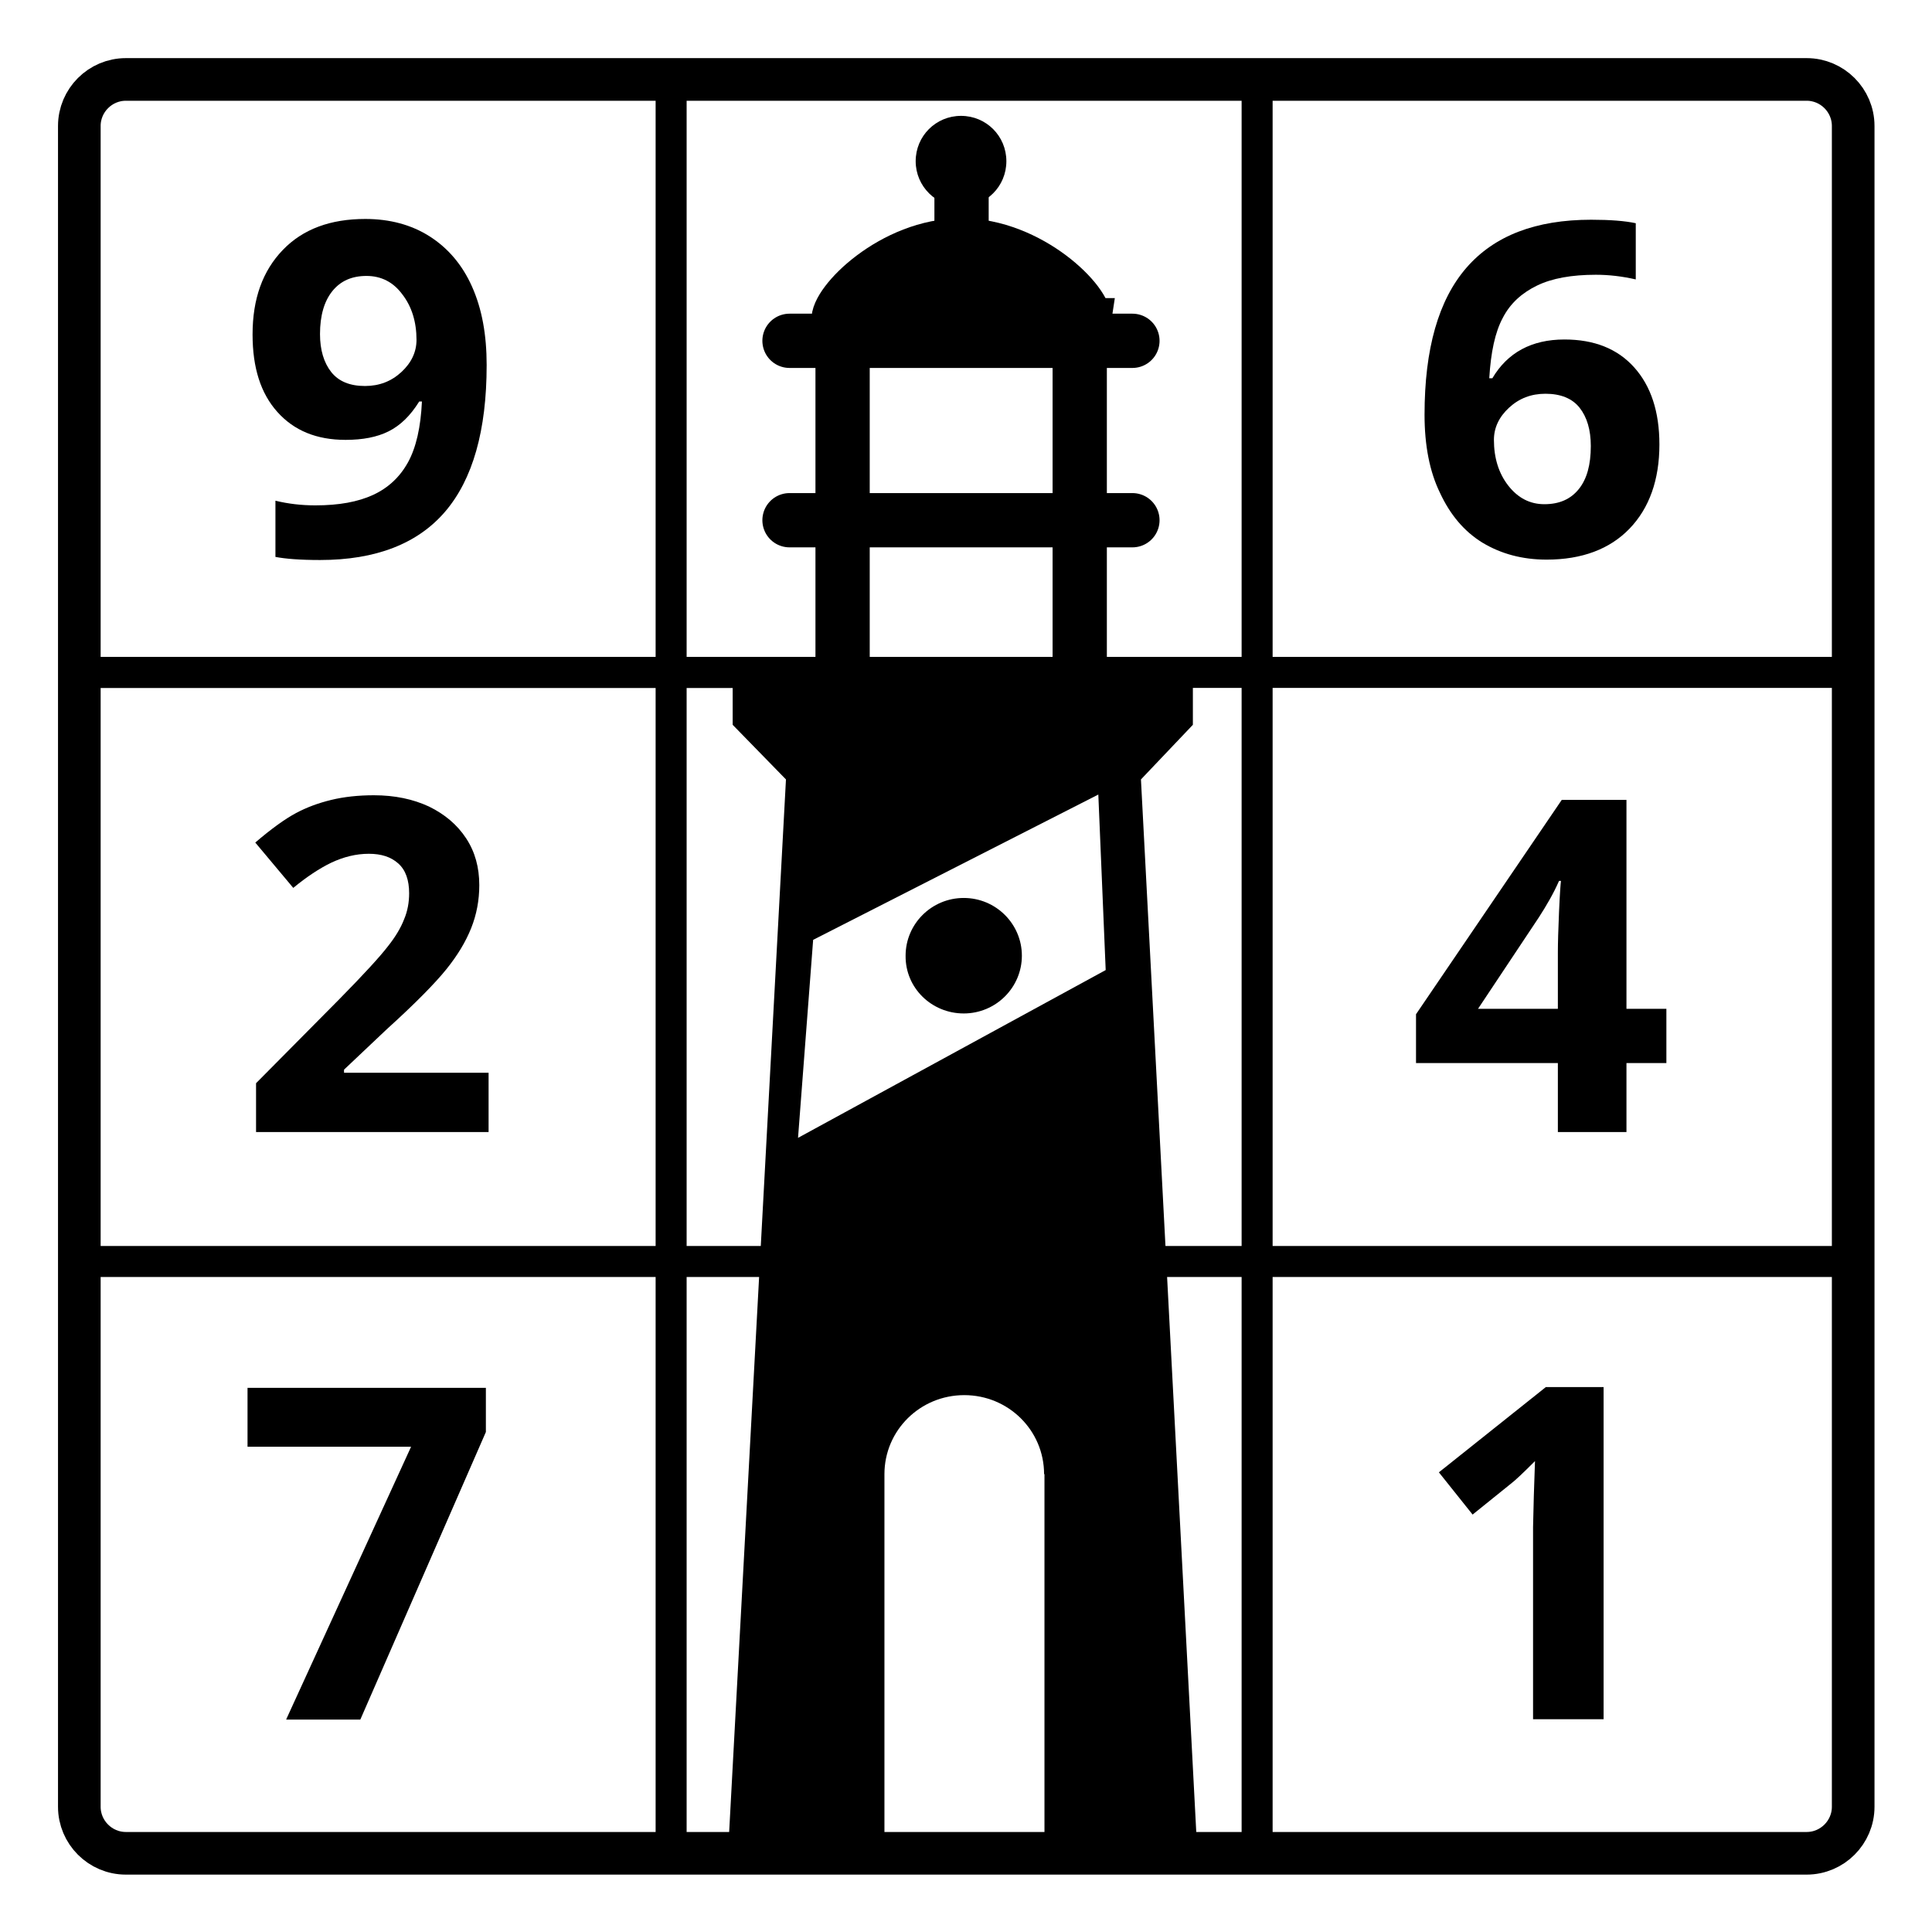 <svg viewBox="0 0 500 500" xmlns="http://www.w3.org/2000/svg" xmlns:xlink="http://www.w3.org/1999/xlink"><clipPath id="a"><path d="m60.4 186.7h468.7v468.7h-468.7z"/></clipPath><clipPath id="b"><path d="m60.4 186.7h468.7v468.7h-468.7z"/></clipPath><clipPath id="c"><path d="m60.4 186.7h468.7v468.7h-468.7z"/></clipPath><clipPath id="d"><path d="m60.4 186.7h468.7v468.7h-468.7z"/></clipPath><clipPath id="e"><path d="m60.4 186.7h468.7v468.7h-468.7z"/></clipPath><clipPath id="f"><path d="m60.4 186.7h468.7v468.7h-468.7z"/></clipPath><path clip-path="url(#a)" d="m77.9 192.2c-6.6 0-12 5.4-12 12v433.7c0 6.6 5.4 12 12 12h433.7c6.6 0 12-5.4 12-12v-433.7c0-6.6-5.4-12-12-12z" fill="none" stroke="currentColor" stroke-width="11" transform="matrix(1.003 0 0 1.003 -45.568 -172.218)"/><path clip-path="url(#a)" d="m293.4 225c6.5 0 11.7-5.2 11.7-11.7s-5.2-11.7-11.7-11.7-11.7 5.2-11.7 11.7 5.3 11.7 11.7 11.7" fill="currentColor" transform="matrix(1.003 0 0 1.003 -45.568 -172.218)"/><g fill="none" stroke="currentColor"><path d="m204.324 88.202h88.745" stroke="currentColor" fill="currentColor" stroke-linecap="round" stroke-width="14.045"/><path d="m204.324 134.631h88.745" stroke="currentColor" fill="currentColor" stroke-linecap="round" stroke-width="14.045"/><path d="m218.062 170.731v-88.745" stroke="currentColor" fill="currentColor" stroke-linecap="round" stroke-width="14.045"/><path d="m279.431 170.129v-88.144" stroke="currentColor" fill="currentColor" stroke-linecap="round" stroke-width="14.045"/><path clip-path="url(#b)" d="m326.4 254.4c.7-5-14.7-20.6-32.9-20.6s-33.5 15.6-32.9 20.6c.8 7.6 65 5.5 65.8 0z" stroke="currentColor" fill="currentColor" stroke-width="11.566" transform="matrix(1.003 0 0 1.003 -45.568 -172.218)"/><path d="m248.847 57.919v-7.12" stroke="currentColor" fill="currentColor" stroke-linecap="round" stroke-width="14.045"/><g stroke-width="8" stroke="currentColor" fill="currentColor" transform="matrix(1.003 0 0 1.003 -45.568 -172.218)"><path clip-path="url(#c)" d="m218.6 195.5v450.7"/><path clip-path="url(#c)" d="m369.8 195.5v450.7"/><path clip-path="url(#c)" d="m65.5 345.2h462.8"/><path clip-path="url(#c)" d="m344.7 497.2h183.6"/><path clip-path="url(#c)" d="m62.7 497.2h179.5"/><path clip-path="url(#c)" d="m62.7 345.2h199.7"/></g></g><path d="m171.4 463.8h-59.9v-12.6l21.5-21.7c6.4-6.5 10.5-11 12.5-13.6 2-2.5 3.4-4.9 4.2-7 .9-2.1 1.3-4.4 1.3-6.7 0-3.4-.9-6-2.8-7.7s-4.4-2.5-7.6-2.5c-3.3 0-6.5.8-9.7 2.3-3.1 1.5-6.4 3.7-9.8 6.5l-9.8-11.7c4.2-3.6 7.7-6.1 10.5-7.6s5.8-2.6 9.1-3.4 7-1.2 11-1.2c5.4 0 10.1 1 14.2 2.9 4.1 2 7.3 4.7 9.6 8.2s3.4 7.5 3.4 12.1c0 3.9-.7 7.6-2.1 11.1s-3.5 7-6.4 10.6-8 8.8-15.4 15.5l-11 10.4v.8h37.3v15.3z" fill="currentColor" transform="matrix(1.003 0 0 1.003 -45.568 -172.218)"/><g clip-path="url(#d)" transform="matrix(1.003 0 0 1.003 -45.568 -172.218)"><path d="m171 265.9c0 16.9-3.6 29.5-10.7 37.8s-17.9 12.5-32.3 12.5c-5.1 0-8.9-.3-11.5-.8v-14.5c3.3.8 6.7 1.2 10.3 1.2 6.1 0 11-.9 14.9-2.7s6.9-4.6 9-8.4 3.3-9.1 3.6-15.7h-.7c-2.3 3.7-4.9 6.2-7.9 7.7s-6.7 2.2-11.1 2.2c-7.5 0-13.3-2.4-17.6-7.2s-6.4-11.4-6.4-20c0-9.2 2.6-16.4 7.8-21.8s12.3-8 21.3-8c6.3 0 11.9 1.5 16.6 4.5s8.4 7.3 10.9 12.9c2.6 5.8 3.8 12.5 3.8 20.3zm-31-23c-3.8 0-6.7 1.3-8.8 3.9s-3.2 6.3-3.2 11.1c0 4.1 1 7.4 2.9 9.8s4.8 3.6 8.7 3.6c3.7 0 6.8-1.2 9.4-3.6s3.9-5.2 3.9-8.3c0-4.6-1.2-8.6-3.7-11.8-2.3-3.1-5.4-4.7-9.2-4.7z" fill="currentColor"/></g><path d="m475.4 446h-10.3v17.8h-17.7v-17.8h-36.6v-12.6l37.6-55.3h16.7v53.9h10.3zm-28-14v-14.5c0-2.4.1-5.9.3-10.5s.4-7.3.5-8h-.5c-1.4 3.2-3.2 6.3-5.2 9.4l-15.7 23.6z" fill="currentColor" transform="matrix(1.003 0 0 1.003 -45.568 -172.218)"/><g clip-path="url(#e)" transform="matrix(1.003 0 0 1.003 -45.568 -172.218)"><path d="m413 278.7c0-17 3.6-29.6 10.8-37.9s17.9-12.4 32.2-12.4c4.9 0 8.7.3 11.5.9v14.5c-3.5-.8-6.9-1.2-10.3-1.2-6.2 0-11.3.9-15.2 2.8s-6.9 4.6-8.8 8.3c-2 3.7-3.1 8.9-3.5 15.6h.8c3.9-6.6 10.1-10 18.6-10 7.7 0 13.7 2.4 18 7.2s6.5 11.4 6.5 19.9c0 9.1-2.6 16.4-7.7 21.7s-12.3 8-21.4 8c-6.3 0-11.8-1.5-16.6-4.4-4.7-2.9-8.3-7.2-10.9-12.8-2.7-5.5-4-12.3-4-20.2zm30.9 23.1c3.9 0 6.8-1.3 8.9-3.9s3.1-6.3 3.1-11.1c0-4.2-1-7.5-2.9-9.9s-4.9-3.6-8.8-3.6c-3.7 0-6.8 1.2-9.4 3.6s-3.9 5.2-3.9 8.3c0 4.6 1.2 8.6 3.7 11.8s5.6 4.8 9.3 4.8z" fill="currentColor"/></g><path d="m459.1 615.3h-18.1v-49.6l.2-8.1.3-8.9c-3 3-5.1 5-6.3 5.9l-9.8 7.9-8.7-10.9 27.6-22h14.9v85.7z" fill="currentColor" transform="matrix(1.003 0 0 1.003 -45.568 -172.218)"/><path d="m119.3 615.3 32.2-70.3h-42.2v-15.2h61.5v11.4l-32.4 74.2h-19.1z" fill="currentColor" transform="matrix(1.003 0 0 1.003 -45.568 -172.218)"/><path d="m189.614 173.639v13.939l13.792 14.139-14.726 272.854h40.211v-93.058c0-11.331 9.227-20.455 20.659-20.455s20.657 9.124 20.657 20.455h.1v93.058h39.308l-14.339-272.854 13.438-14.139v-13.939h-57.918-1.246zm94.631 31.989 1.906 45.424-79.621 43.421 3.911-51.241z" stroke-width="1.003" fill="currentColor"/><path clip-path="url(#f)" d="m294.1 433.2c8.3 0 15-6.7 15-14.9s-6.7-14.9-15-14.9-15 6.7-15 14.9c-.1 8.3 6.7 14.9 15 14.9" transform="matrix(1.003 0 0 1.003 -45.568 -172.218)" fill="currentColor"/></svg>
